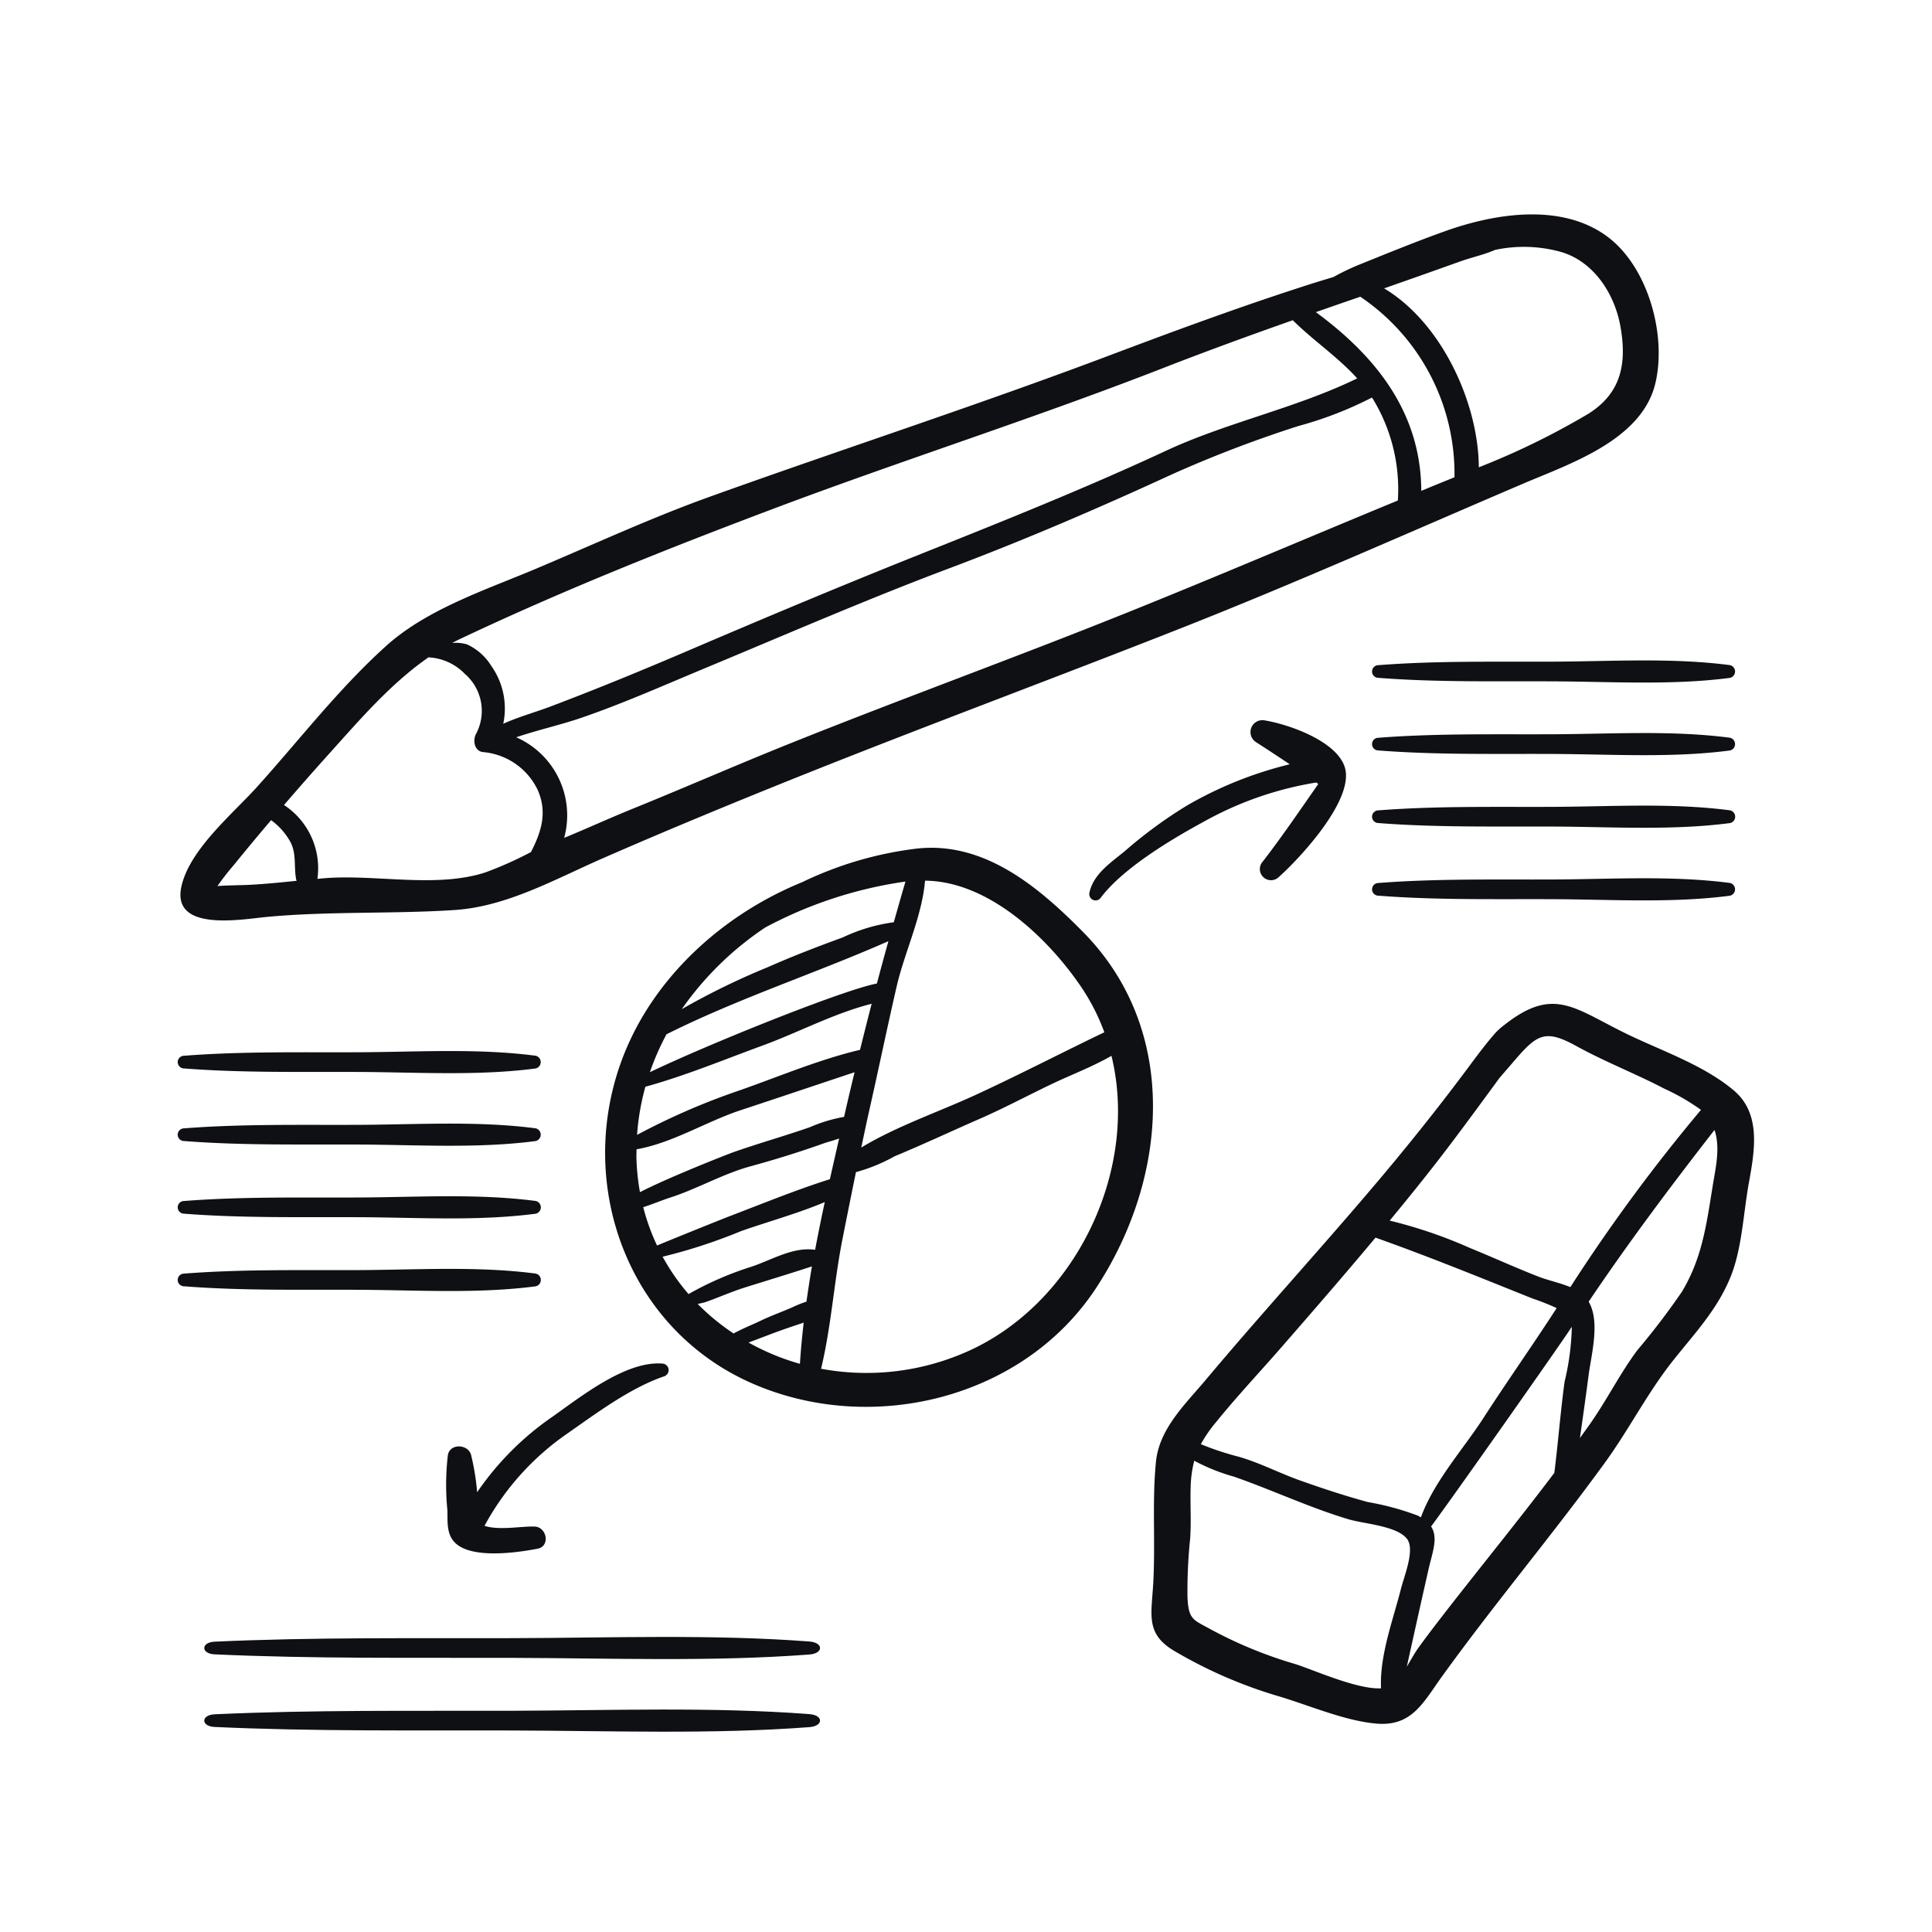 <svg xmlns="http://www.w3.org/2000/svg" width="160" height="160" viewBox="0 0 160 160"><defs><style>.a{fill:none;}.b{fill:#0e1013;}</style></defs><g transform="translate(-937.44 -1458.44)"><rect class="a" width="160" height="160" transform="translate(937.44 1458.44)"/><g transform="translate(952.177 1476.197)"><g transform="translate(80.623 65.38)"><path class="b" d="M364.462,273.174c-2.47-2.069-5.8-3.207-8.674-4.583-4.461-2.138-6.148-4.089-10.259-.873a6.171,6.171,0,0,0-.762.665c-.8.9-1.559,1.924-2.283,2.9-2.578,3.464-5.265,6.814-8.064,10.1-4.5,5.293-9.206,10.444-13.671,15.764-1.706,2.033-3.861,4.047-4.132,6.81-.338,3.435-.011,6.974-.247,10.421-.163,2.38-.516,3.872,1.758,5.219a38.192,38.192,0,0,0,8.656,3.761c2.533.753,5.42,2.018,8.05,2.26,2.977.274,3.909-1.727,5.474-3.9,4.341-6.023,9.138-11.708,13.5-17.717,1.956-2.693,3.47-5.681,5.522-8.3,1.833-2.336,3.771-4.312,4.9-7.136.929-2.326,1.04-5.246,1.488-7.705C366.2,278.2,366.763,275.1,364.462,273.174ZM340,278.958c1.737-2.247,3.4-4.531,5.075-6.815.441-.51.882-1.023,1.331-1.543,1.807-2.091,2.509-2.481,5.031-1.089,2.36,1.3,4.868,2.268,7.251,3.512a18.161,18.161,0,0,1,3.069,1.771,144.372,144.372,0,0,0-10.82,14.68c-.85-.354-1.866-.568-2.651-.874-1.909-.742-3.776-1.6-5.672-2.371a38.829,38.829,0,0,0-6.637-2.263C337.34,282.313,338.689,280.649,340,278.958Zm-18.469,21.779c1.757-2.18,3.666-4.2,5.5-6.306,2.607-2.991,5.218-6,7.772-9.056,4.393,1.561,8.635,3.291,12.981,5.035a20.73,20.73,0,0,1,2.02.8c-1.981,3.067-4.089,6.047-6.071,9.113-1.663,2.572-4.1,5.254-5.171,8.219-.083-.049-.165-.1-.259-.146a22.559,22.559,0,0,0-4.134-1.122c-1.889-.512-3.749-1.127-5.593-1.781-1.74-.617-3.28-1.437-5.062-1.962a23.5,23.5,0,0,1-3.176-1.051A11.189,11.189,0,0,1,321.528,300.736ZM335.259,322.7c-2.028.112-5.825-1.639-7.225-2.046a35.569,35.569,0,0,1-7.068-2.942c-1.317-.706-1.654-.79-1.737-2.568a42.559,42.559,0,0,1,.221-4.832c.1-1.4,0-2.807.041-4.211a9.642,9.642,0,0,1,.3-2.249,16.083,16.083,0,0,0,3.276,1.315c3.2,1.111,6.217,2.55,9.5,3.533,1.277.382,4.008.538,4.844,1.625.674.876-.22,3.038-.5,4.123C336.261,317.024,335.132,319.981,335.259,322.7Zm15.2-25.384c-.339,2.5-.536,5.04-.847,7.54-2.973,3.942-6.107,7.77-9.13,11.667-.729.94-1.45,1.881-2.146,2.845-.282.391-.6.974-.943,1.54.593-2.678,1.184-5.355,1.794-8.039.33-1.454.828-2.634.217-3.573,1.978-2.663,10.708-15.085,11.6-16.453l.056-.083A21.121,21.121,0,0,1,350.458,297.313Zm12.279-16.291c-.527,3.219-.859,5.991-2.559,8.828a60.381,60.381,0,0,1-3.694,4.845c-1.423,1.909-2.479,4.042-3.839,5.991-.3.431-.609.856-.916,1.283.245-1.719.491-3.44.713-5.159s.988-4.484.011-6.133c3.288-4.884,6.815-9.59,10.423-14.223C363.368,277.915,362.975,279.571,362.737,281.022Z" transform="translate(-316.248 -266.017)"/></g><g transform="translate(0.204 0)"><g transform="translate(0 0)"><path class="b" d="M119.006,11.424c-3.783-2.842-9.311-1.962-13.463-.479-2.427.867-4.867,1.866-7.258,2.831a20.434,20.434,0,0,0-2,.969c-.661.2-1.324.4-1.984.611-5.624,1.8-11.135,3.834-16.658,5.918C66.72,25.393,55.6,29,44.611,32.951,39.729,34.705,35,36.9,30.219,38.914c-4.148,1.748-9,3.331-12.384,6.384C13.883,48.859,10.665,53.072,7.118,57c-2,2.216-5.593,5.181-6.245,8.256-.8,3.773,5.081,2.666,7.113,2.479,5.181-.477,10.309-.233,15.482-.565,4.363-.28,8.331-2.549,12.337-4.3,5.373-2.348,10.83-4.6,16.274-6.782,10.494-4.2,21.1-8.124,31.613-12.271,9.514-3.752,18.869-7.927,28.262-11.941,3.907-1.669,9.846-3.615,10.984-8.295C123.908,19.593,122.357,13.941,119.006,11.424ZM23.935,44.731c8.446-4,17.159-7.473,25.892-10.766,10.723-4.043,21.651-7.507,32.334-11.673,3.564-1.39,7.156-2.7,10.76-3.969,1.71,1.7,3.7,3.011,5.333,4.816-5.03,2.46-10.729,3.62-15.847,6-6.772,3.149-13.672,5.9-20.6,8.666-6.274,2.506-12.527,5.129-18.739,7.788-3.878,1.66-7.757,3.262-11.7,4.75-1.19.449-2.587.832-3.834,1.4a6.1,6.1,0,0,0-.983-4.781,4.611,4.611,0,0,0-2.036-1.8,3.332,3.332,0,0,0-1.213-.11C23.51,44.942,23.72,44.832,23.935,44.731ZM6.384,65.087c-.381.018-2.536.058-2.525.108a20.244,20.244,0,0,1,1.33-1.715c1.021-1.262,2.065-2.512,3.119-3.755A5.534,5.534,0,0,1,9.9,61.518c.532.987.279,2.085.488,3.139a.692.692,0,0,0,.037.09C9.08,64.884,7.732,65.024,6.384,65.087Zm23.443-2.718a31.33,31.33,0,0,1-3.763,1.681C22,65.372,17,64.2,12.772,64.53c-.209.016-.419.038-.628.056A6.263,6.263,0,0,0,9.377,58.47q1.858-2.158,3.76-4.271c2.513-2.792,5.09-5.8,8.207-7.957a4.5,4.5,0,0,1,3.012,1.371,4.048,4.048,0,0,1,.888,5.035c-.219.514-.108,1.323.585,1.437a5.543,5.543,0,0,1,4.53,3.081C31.226,59.047,30.681,60.72,29.826,62.369Zm71.795-29.117c-7.491,3.09-14.94,6.279-22.46,9.3-9.237,3.714-18.594,7.1-27.835,10.805C46.954,55.11,42.643,57,38.278,58.77c-1.913.775-3.788,1.636-5.7,2.422a7.059,7.059,0,0,0-3.971-8.331c1.787-.607,3.73-1.038,5.426-1.623,3.5-1.207,6.885-2.715,10.3-4.136,6.651-2.767,13.31-5.665,20.052-8.2,6.284-2.361,12.444-5.013,18.542-7.821a101.056,101.056,0,0,1,10.467-4,30.961,30.961,0,0,0,6.079-2.354c.028.042.059.079.086.122A14.394,14.394,0,0,1,101.621,33.252Zm4.69-1.924-1.358.551c-.465.189-.928.384-1.393.574-.026-6.407-3.673-11.084-8.731-14.8q1.747-.611,3.5-1.214l.181-.063A17.691,17.691,0,0,1,106.311,31.328ZM117.38,26.08a62.227,62.227,0,0,1-9.054,4.423c-.03-5.322-3.063-11.959-7.843-14.819q3.174-1.109,6.338-2.242c.894-.32,1.936-.541,2.848-.942a11.42,11.42,0,0,1,5.53.187c2.655.814,4.357,3.426,4.845,6.1C120.6,21.845,120.163,24.345,117.38,26.08Z" transform="translate(-0.798 -9.56)"/></g></g><g transform="translate(35.377 52.453)"><path class="b" d="M178.339,222.274c-3.661-3.707-8.156-7.51-13.742-6.9a30.071,30.071,0,0,0-9.51,2.784c-6.619,2.693-12.332,7.924-14.854,14.507-3.977,10.379.325,22.4,10.626,26.964,9.915,4.393,22.5,1.343,28.545-7.827C185.364,242.758,186.421,230.457,178.339,222.274Zm-13.079-4.241c5.238.041,10.156,4.712,12.931,8.8a17.329,17.329,0,0,1,1.919,3.755c-3.569,1.712-7.1,3.547-10.688,5.2-3.082,1.417-6.517,2.578-9.442,4.347.215-1.01.423-2.022.651-3.028.784-3.461,1.5-6.941,2.3-10.4C163.579,223.954,165.028,220.915,165.26,218.033Zm-13.273,3.9a34.965,34.965,0,0,1,11.652-3.825c-.331,1.124-.647,2.246-.965,3.369a14.215,14.215,0,0,0-4.224,1.255c-2.075.755-4.173,1.562-6.19,2.456a60.347,60.347,0,0,0-7.146,3.486A26.065,26.065,0,0,1,151.987,221.938Zm-8.142,8.825c5.971-2.991,12.3-5.031,18.382-7.714q-.487,1.752-.954,3.507c-2.912.56-14.258,5.151-18.8,7.346A21.324,21.324,0,0,1,143.845,230.763ZM142.1,235.1c3.308-.913,6.477-2.23,9.7-3.41,2.947-1.078,5.96-2.689,9.04-3.461-.33,1.268-.648,2.541-.964,3.815-3.518.829-6.905,2.3-10.316,3.474a56.445,56.445,0,0,0-8.148,3.569A20.1,20.1,0,0,1,142.1,235.1Zm-.741,5.791c0-.206.008-.407.01-.611,2.97-.518,5.806-2.31,8.612-3.235,3.149-1.039,6.3-2.1,9.445-3.149-.3,1.23-.59,2.46-.872,3.7a12.42,12.42,0,0,0-2.822.85c-2.1.735-4.227,1.329-6.3,2.059-.633.223-5.44,2.117-7.78,3.325A19.035,19.035,0,0,1,141.356,240.891Zm.568,4.181c.785-.248,1.578-.587,2.248-.8,2.212-.716,4.361-1.961,6.588-2.571,2.047-.561,4.017-1.168,6.043-1.888.427-.152.9-.268,1.339-.426-.255,1.113-.511,2.239-.765,3.369-2.767.874-5.492,1.991-8.2,3.024-.549.209-4.054,1.614-6.113,2.467A17.522,17.522,0,0,1,141.923,245.072ZM154.9,258.046a19.55,19.55,0,0,1-4.254-1.762l1.792-.68c.911-.346,1.842-.662,2.772-.968C155.08,255.777,154.969,256.915,154.9,258.046Zm.536-5.149a9.6,9.6,0,0,0-1.1.438c-.894.4-1.808.716-2.692,1.143-.609.293-1.463.631-2.24,1.054a18.438,18.438,0,0,1-2.971-2.445c.315-.067.559-.12.6-.136,1.116-.391,2.194-.877,3.324-1.232,1.844-.579,3.7-1.137,5.536-1.743C155.729,250.95,155.578,251.924,155.44,252.9Zm-4.723-2.839a26.862,26.862,0,0,0-5.037,2.211,17.527,17.527,0,0,1-2.147-3.094,44.5,44.5,0,0,0,6.5-2.122c2.282-.8,4.69-1.457,6.928-2.4q-.426,1.968-.8,3.953C154.293,248.323,152.464,249.511,150.717,250.058Zm17.867,7.048a20.523,20.523,0,0,1-11.93,1.348c.847-3.51,1.064-7.141,1.763-10.683q.552-2.8,1.126-5.6a14.233,14.233,0,0,0,3.207-1.315c2.356-.976,4.671-2.065,7.008-3.085,2.009-.877,3.957-1.917,5.932-2.864,1.61-.772,3.441-1.461,5.014-2.368C183.022,242.045,177.681,253.173,168.583,257.106Z" transform="translate(-138.767 -215.31)"/></g><g transform="translate(75.468 41.894)"><path class="b" d="M317.254,178.036a2.143,2.143,0,0,0-.07-.28c-.7-2.147-4.591-3.514-6.588-3.848a.987.987,0,0,0-.756,1.794c.934.6,1.865,1.212,2.791,1.834a31.976,31.976,0,0,0-8.546,3.438,37.575,37.575,0,0,0-5.113,3.756c-1.171.96-2.6,1.9-2.928,3.439a.523.523,0,0,0,.95.4c1.828-2.418,5.778-4.787,8.437-6.233a28.451,28.451,0,0,1,9.393-3.291l.174.12c-1.5,2.151-3,4.356-4.591,6.416a.924.924,0,0,0,1.306,1.306C313.484,185.3,317.735,180.728,317.254,178.036Z" transform="translate(-296.027 -173.892)"/></g><g transform="translate(22.205 95.155)"><path class="b" d="M105.008,382.822c-3.06-.235-6.811,2.8-9.2,4.474a24.082,24.082,0,0,0-6.133,6.182,19.981,19.981,0,0,0-.5-3.081c-.231-.91-1.746-.992-1.924,0a21.3,21.3,0,0,0-.041,4.562c.03.929-.1,1.968.634,2.7,1.383,1.377,5.2.81,6.839.495,1.066-.206.768-1.8-.248-1.833-1.127-.037-2.942.334-4.15-.062a22.011,22.011,0,0,1,6.855-7.64c2.407-1.684,5.225-3.787,8.013-4.738A.542.542,0,0,0,105.008,382.822Z" transform="translate(-87.102 -382.809)"/></g><g transform="translate(98.91 36.938)"><path class="b" d="M417.516,154.828c-4.772-.613-9.71-.3-14.515-.277-4.829.023-9.7-.084-14.515.291a.525.525,0,0,0,0,1.05c4.819.376,9.685.268,14.515.291,4.8.023,9.747.335,14.515-.277A.54.54,0,0,0,417.516,154.828Z" transform="translate(-387.98 -154.451)"/></g><g transform="translate(98.91 42.951)"><path class="b" d="M417.516,178.415c-4.772-.613-9.71-.3-14.515-.277-4.829.023-9.7-.084-14.515.291a.525.525,0,0,0,0,1.05c4.819.376,9.685.268,14.515.291,4.8.023,9.747.335,14.515-.277A.54.54,0,0,0,417.516,178.415Z" transform="translate(-387.98 -178.038)"/></g><g transform="translate(98.91 48.965)"><path class="b" d="M417.516,202c-4.772-.613-9.71-.3-14.515-.276-4.829.023-9.7-.085-14.515.291a.525.525,0,0,0,0,1.05c4.819.376,9.685.268,14.515.291,4.8.023,9.747.335,14.515-.277A.54.54,0,0,0,417.516,202Z" transform="translate(-387.98 -201.626)"/></g><g transform="translate(98.91 54.978)"><path class="b" d="M417.516,225.592c-4.772-.613-9.71-.3-14.515-.277-4.829.023-9.7-.085-14.515.291a.525.525,0,0,0,0,1.05c4.819.376,9.685.268,14.515.291,4.8.023,9.747.335,14.515-.277A.54.54,0,0,0,417.516,225.592Z" transform="translate(-387.98 -225.215)"/></g><g transform="translate(0 69.286)"><g transform="translate(0)"><path class="b" d="M29.536,281.714c-4.772-.613-9.71-.3-14.515-.277-4.829.023-9.7-.085-14.515.291a.525.525,0,0,0,0,1.05c4.819.376,9.685.268,14.515.291,4.8.023,9.747.335,14.515-.277A.54.54,0,0,0,29.536,281.714Z" transform="translate(0 -281.337)"/></g></g><g transform="translate(0 75.299)"><g transform="translate(0 0)"><path class="b" d="M29.536,305.3c-4.772-.613-9.71-.3-14.515-.277-4.829.023-9.7-.085-14.515.291a.525.525,0,0,0,0,1.05c4.819.376,9.685.268,14.515.291,4.8.023,9.747.335,14.515-.277A.54.54,0,0,0,29.536,305.3Z" transform="translate(0 -304.925)"/></g></g><g transform="translate(0 81.313)"><g transform="translate(0)"><path class="b" d="M29.536,328.89c-4.772-.613-9.71-.3-14.515-.276-4.829.023-9.7-.085-14.515.291a.525.525,0,0,0,0,1.05c4.819.376,9.685.268,14.515.291,4.8.023,9.747.335,14.515-.277A.54.54,0,0,0,29.536,328.89Z" transform="translate(0 -328.513)"/></g></g><g transform="translate(0 87.326)"><g transform="translate(0)"><path class="b" d="M29.536,352.478c-4.772-.612-9.71-.3-14.515-.276-4.829.023-9.7-.085-14.515.291a.525.525,0,0,0,0,1.05c4.819.376,9.685.268,14.515.291,4.8.023,9.747.335,14.515-.277A.54.54,0,0,0,29.536,352.478Z" transform="translate(0 -352.101)"/></g></g><g transform="translate(2.179 117.808)"><path class="b" d="M58.661,472.044c-8.1-.613-16.476-.3-24.628-.277-8.194.023-16.454-.085-24.628.291-1.144.053-1.147,1,0,1.05,8.176.376,16.433.268,24.628.291,8.144.023,16.539.335,24.628-.277C59.835,473.034,59.838,472.133,58.661,472.044Z" transform="translate(-8.546 -471.667)"/></g><g transform="translate(2.179 123.821)"><path class="b" d="M58.661,495.632c-8.1-.613-16.476-.3-24.628-.276-8.194.023-16.454-.085-24.628.291-1.144.053-1.147,1,0,1.05,8.176.376,16.433.268,24.628.291,8.144.023,16.539.335,24.628-.277C59.835,496.622,59.838,495.721,58.661,495.632Z" transform="translate(-8.546 -495.255)"/></g></g></g></svg>